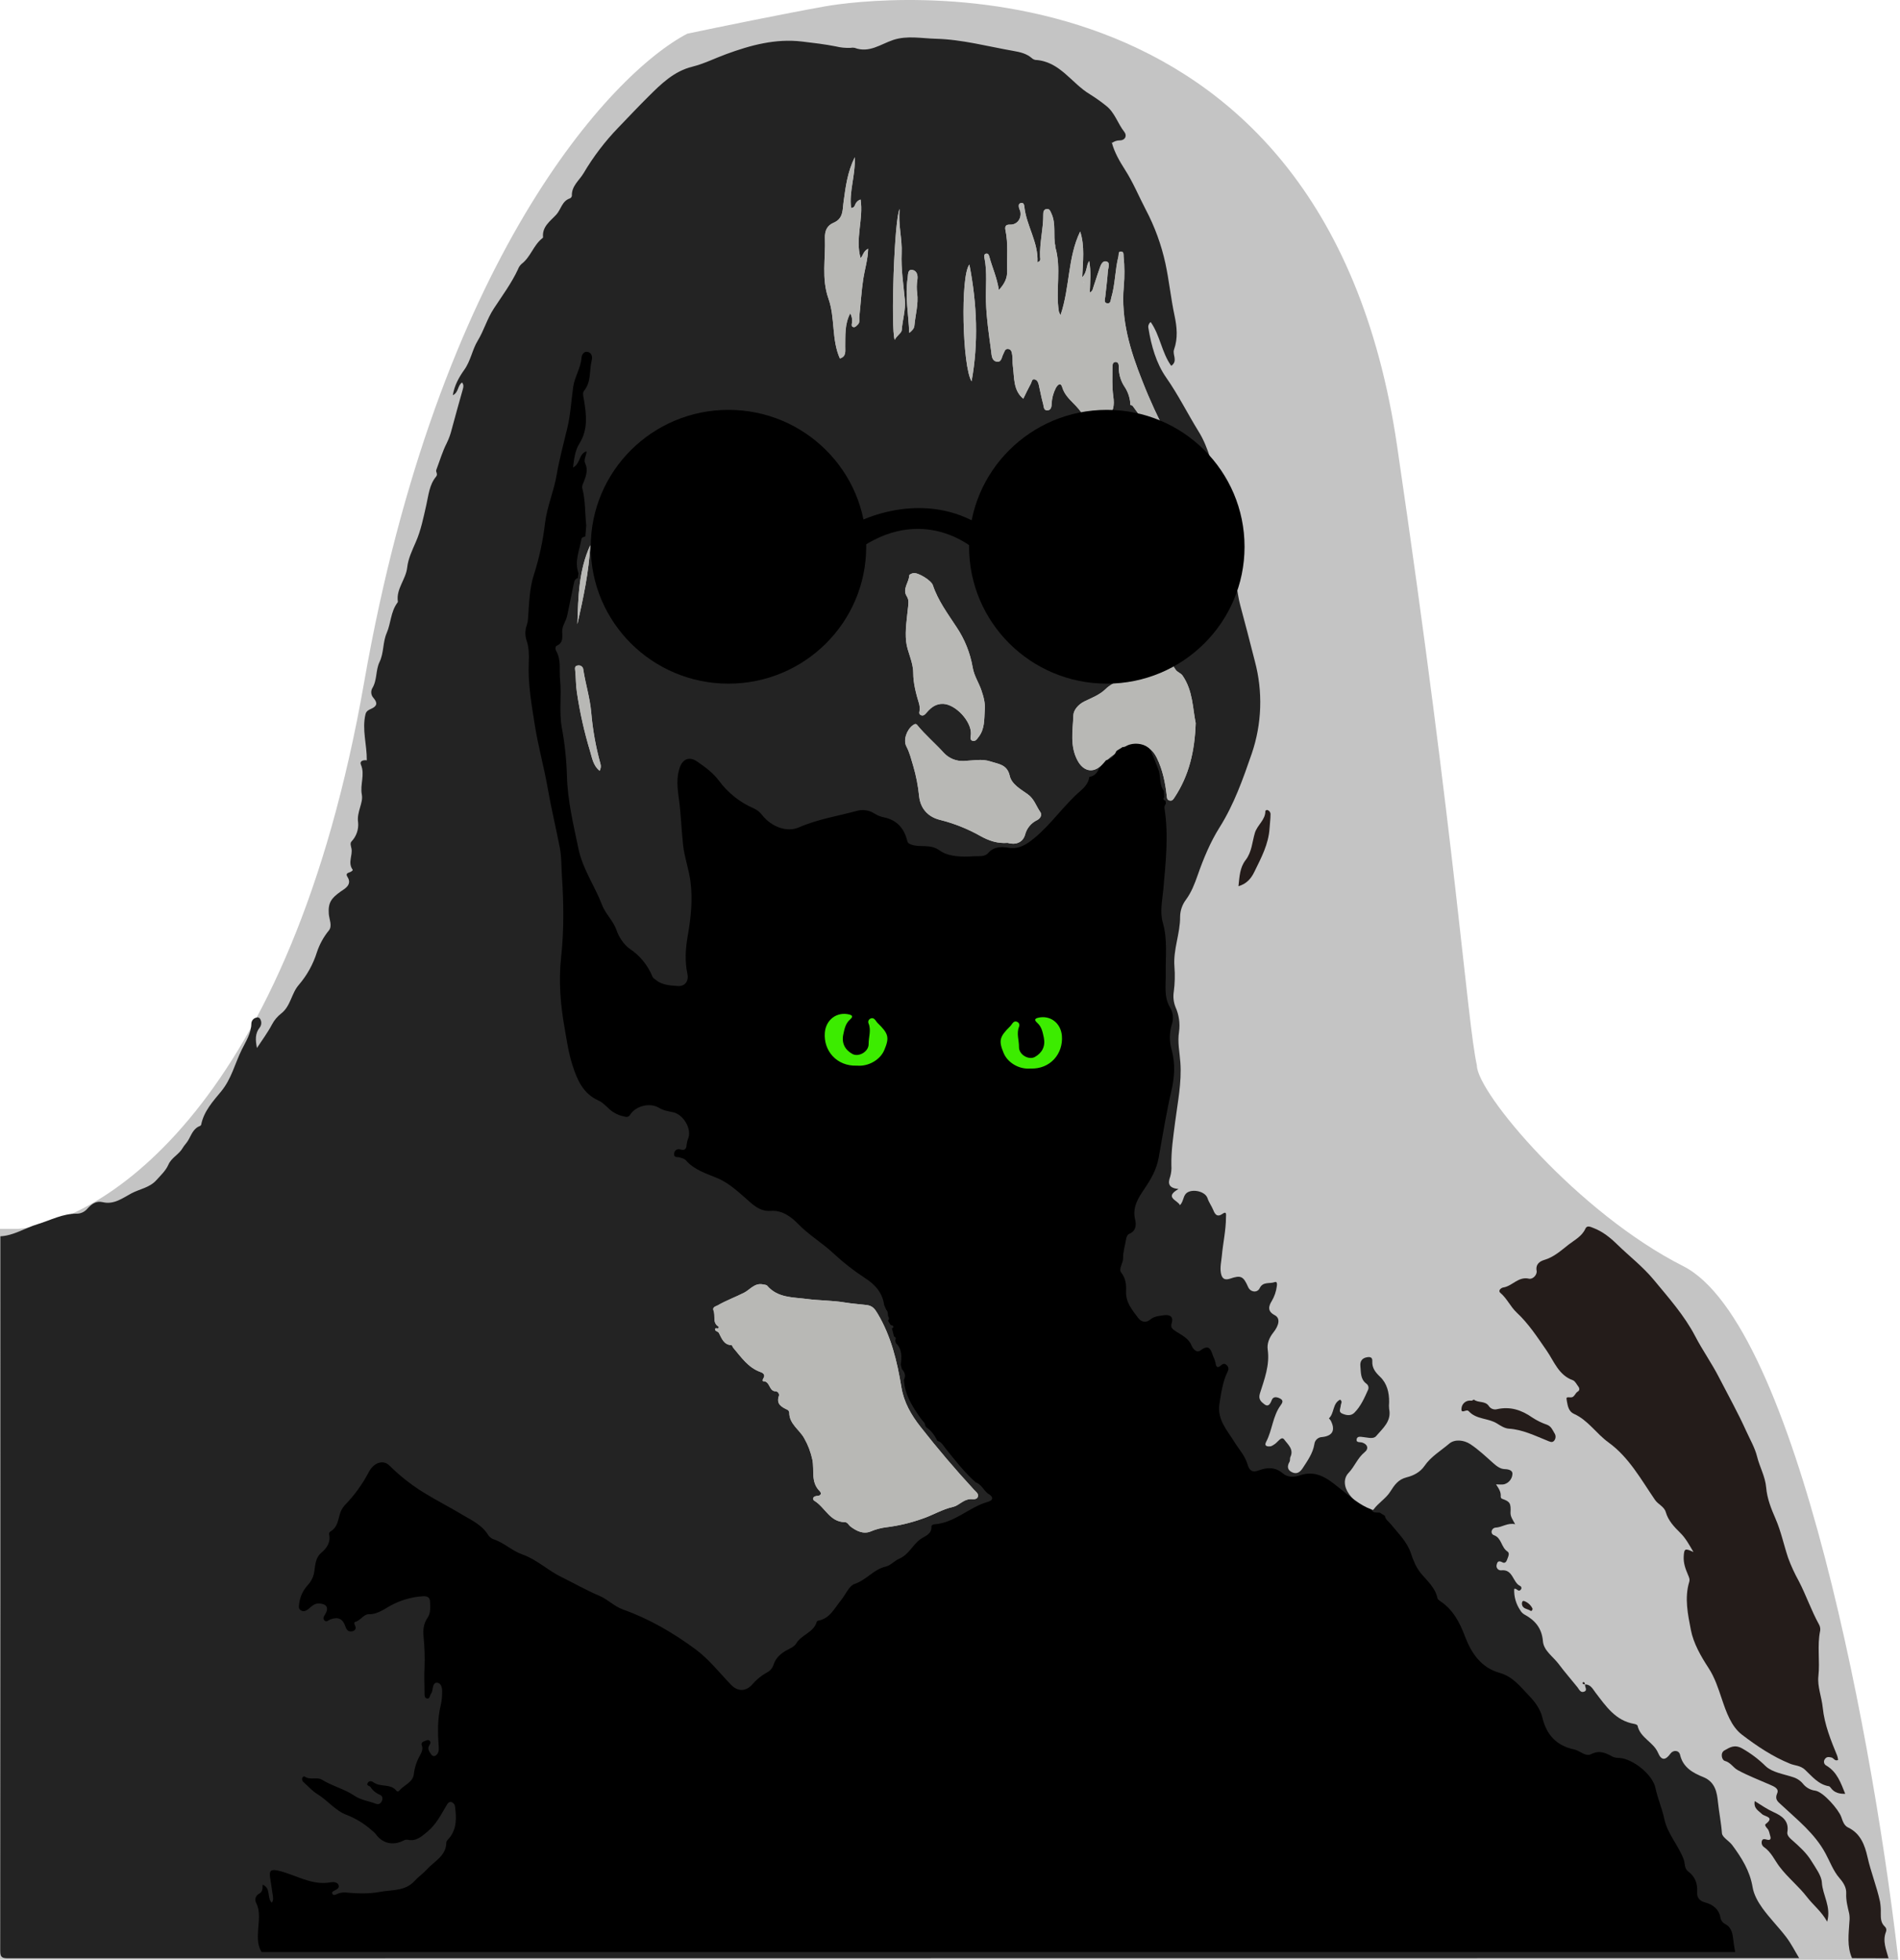 <svg width="1145" height="1181" viewBox="0 0 1145 1181" fill="none" xmlns="http://www.w3.org/2000/svg">
<path d="M219.403 411.369C174.887 665.958 61.742 736.921 10.734 740.579H-31V1190H1145C1130.26 1054.16 1082.5 797.5 1014.33 763.025C951.075 731.032 890 658.5 890 642C884 614.5 877.705 512.127 841.933 268.711C797.218 -35.559 527.935 -1.64 497.132 3.847C472.489 8.236 431.55 16.649 414.161 20.307C367.79 44.582 263.919 156.78 219.403 411.369Z" fill="#C4C4C4"/>
<path d="M670.08 86.13C671.66 91.95 674.74 97.24 677.86 102.13C682.86 109.88 686.25 118.25 690.46 126.3C695.878 136.565 699.874 147.518 702.34 158.86C704.55 169.19 705.59 179.76 707.79 190.09C709.28 197.09 709.94 203.83 707.5 210.7C706.41 213.77 710.03 217.54 705.83 220.48C700.06 212.53 699.16 202.16 693.44 194.07C692.883 194.485 692.457 195.052 692.214 195.703C691.971 196.354 691.921 197.061 692.07 197.74C693.76 208.3 696.83 219.03 702.69 227.4C710.06 237.93 715.69 249.33 722.36 260.12C728.62 270.17 730.68 281.98 734.7 292.98C735.38 294.84 735.24 296.77 732.55 298.26C727.55 301.05 727.31 303 730.09 307.89C733.16 313.3 736.21 318.73 739.47 324.02C740.329 325.236 740.915 326.623 741.19 328.087C741.464 329.55 741.42 331.055 741.06 332.5C740.06 336.5 740.8 340.14 742.53 344.01C745.45 350.54 745.53 357.89 747.42 364.77C750.47 376 753.35 387.27 756.23 398.54C761.124 416.861 760.467 436.223 754.34 454.17C749.09 469.37 743.73 484.67 734.96 498.61C729.39 507.46 725.25 517.42 721.74 527.47C719.95 532.6 717.97 537.75 714.69 542.2C712.468 545.15 711.235 548.727 711.17 552.42C711.27 562.59 706.93 572.08 707.75 582.53C708.145 587.53 708.018 592.557 707.37 597.53C706.858 600.673 707.204 603.897 708.37 606.86C710.494 611.555 711.24 616.757 710.52 621.86C709.52 628.05 710.89 634.13 711.32 640.25C712.2 652.5 709.68 664.4 708.14 676.45C707.05 684.98 705.75 693.56 705.91 702.24C706.083 704.565 705.839 706.901 705.19 709.14C703.67 713.31 704.27 715.94 710.19 716.56C701.33 721.63 709.69 723.23 711.06 726.29C712.97 724.46 712.95 721.6 714.39 719.68C717.17 716.01 726.21 717.54 727.69 722.1C728.54 724.7 730.16 726.76 731.15 729.22C732.02 731.4 733.32 733.92 736.69 731.52C739.42 729.57 738.81 732.32 738.81 733.52C738.81 741.35 737.03 749 736.33 756.76C736.02 760.22 735.13 763.63 735.75 767.16C736.34 770.5 737.94 771.73 741.37 770.55C747.81 768.33 749.32 769.12 752.18 775.66C753.52 778.73 757.65 779.33 759.11 776.34C761.11 772.16 765.16 773.81 768.16 772.66C769.65 772.09 769.67 773.84 769.46 775.07C769.074 778.206 768.053 781.231 766.46 783.96C764.46 787.15 763.64 790.21 768.2 792.59C771.64 794.38 770.94 798.59 767.2 803.24C764.9 806.13 763.46 809.73 763.96 813.3C765.29 822.7 761.96 831.22 759.26 839.76C758.08 843.41 760.26 844.95 761.96 846.28C764.3 848.12 765.48 846.11 766.41 843.71C767.34 841.31 769.72 841.91 771.53 842.88C773.71 844.05 772.73 845.56 771.67 847.02C766.93 853.56 766.73 861.91 763.02 868.91C761.6 871.57 763.82 871.91 765.92 871.57C766.54 871.338 767.126 871.022 767.66 870.63C769.87 869.53 772.16 865.06 773.94 867.56C775.85 870.24 779.89 873.34 777.64 878C777.23 878.86 777.58 880.12 777.12 880.92C775.46 883.79 775.84 886.07 778.94 887.38C781.8 888.59 783.69 886.87 785.15 884.62C788.04 880.16 791.15 875.84 792.07 870.38C792.185 869.207 792.725 868.116 793.589 867.315C794.454 866.513 795.582 866.056 796.76 866.03C803.1 865.36 804.87 861.89 801.98 856.17C801.641 855.671 801.263 855.199 800.85 854.76C804.19 851.71 802.95 845.76 807.6 843.49C809.25 844.74 808.05 845.84 808 846.88C807.92 848.6 806.42 850.79 808.68 851.81C810.94 852.83 813.94 853.62 816.18 851.38C820.11 847.45 822.28 842.38 824.52 837.38C824.75 836.734 824.757 836.029 824.539 835.378C824.322 834.727 823.892 834.168 823.32 833.79C819.73 831.05 820.18 826.98 819.81 823.29C819.54 820.65 820.57 818.47 823.81 817.94C825.98 817.58 827.11 818.13 826.99 820.34C826.77 824.34 828.79 826.96 831.65 829.68C835.87 833.68 837.2 839.23 837.13 845.02C836.995 846.35 836.995 847.69 837.13 849.02C838.71 856.49 833.3 860.75 829.32 865.43C827.64 867.43 824.38 866.3 821.78 866.08C820.23 865.94 817.92 865.23 817.55 867.39C817.18 869.55 819.55 868.94 820.87 869.33C824.1 870.33 825.07 872.98 822.36 875.17C818.12 878.6 816.36 883.77 812.74 887.58C809.47 890.97 809.81 896.02 813.05 900.51C816.288 904.985 820.949 908.228 826.27 909.71C826.72 909.84 827.5 910.02 827.64 909.83C830.56 905.77 835.15 903.11 837.74 899.04C840.33 894.97 842.55 891.61 847.65 890.31C851.75 889.31 855.83 887.24 858.41 883.48C862.3 877.79 868.27 874.33 873.34 870.01C876.7 867.15 882.25 867.79 886.08 870.33C891.02 873.59 895.39 877.76 899.84 881.72C901.9 883.56 904.14 885.28 906.76 885.35C909.38 885.42 911.71 886.21 911.44 888.44C911.328 889.84 910.789 891.171 909.894 892.254C909 893.336 907.794 894.117 906.44 894.49C905.08 894.82 903.59 894.55 901.55 894.55C903.26 897.07 904.6 899.17 904.39 901.79C904.344 902.122 904.42 902.459 904.604 902.738C904.788 903.018 905.067 903.221 905.39 903.31C910.04 904.93 910.58 906.11 910.29 911.55C910.17 913.84 911.59 915.89 913.09 918.55C908.42 917.55 905.18 920.48 901.26 920.61C900.757 920.648 900.276 920.835 899.879 921.147C899.482 921.458 899.187 921.88 899.03 922.36C898.912 922.635 898.854 922.931 898.86 923.23C898.866 923.529 898.935 923.823 899.064 924.093C899.193 924.363 899.378 924.602 899.606 924.795C899.835 924.987 900.102 925.129 900.39 925.21C904.97 926.9 904.63 932.48 908.39 934.96C910.14 936.12 908.71 938.38 908.16 940.07C907.76 941.28 906.79 942.27 905.51 941.57C903.59 940.57 902.45 940.57 901.95 942.95C901.822 943.358 901.796 943.792 901.873 944.213C901.951 944.634 902.13 945.029 902.395 945.365C902.66 945.701 903.003 945.967 903.394 946.141C903.785 946.314 904.213 946.389 904.64 946.36C911.94 945.48 911.49 953.75 916.19 955.84C916.372 955.95 916.526 956.1 916.64 956.278C916.754 956.457 916.826 956.66 916.849 956.871C916.872 957.082 916.846 957.295 916.774 957.494C916.701 957.694 916.583 957.874 916.43 958.02C914.93 959.79 913.91 956.81 912.5 957.58C912.295 962.171 913.594 966.704 916.2 970.49C916.762 971.498 917.584 972.338 918.58 972.92C925.01 976.41 929.14 981.08 929.82 989.09C930.3 994.82 935.98 998.34 939.33 1002.84C942.88 1007.62 946.84 1012.09 950.57 1016.74C951.69 1018.14 952.45 1020.37 954.72 1019.44C956.99 1018.51 954.72 1016.44 955.28 1014.99L955.19 1015.08C958.59 1015.08 959.85 1017.88 961.53 1020.08C967.79 1028.23 973.53 1036.96 984.86 1038.9C985.61 1039.02 986.8 1039.51 986.86 1040.02C988.45 1047.36 996.41 1049.78 999.22 1056.37C1001.22 1061.11 1003.72 1060.91 1006.66 1056.81C1008.33 1054.48 1011.8 1054.65 1012.48 1057.59C1014.26 1065.27 1020.39 1068.52 1026.48 1070.96C1033.86 1073.96 1034.73 1080.6 1035.31 1086.16C1035.95 1092.34 1037.25 1098.5 1037.69 1104.74C1037.87 1107.27 1041.99 1109.36 1043.91 1111.96C1049.57 1119.6 1054.55 1127.49 1056.17 1137.28C1056.9 1141.7 1059.36 1146.14 1062.03 1149.85C1066.44 1156 1071.88 1161.4 1076.46 1167.43C1079.46 1171.35 1081.67 1175.83 1084.23 1180.05C724.403 1180.05 364.57 1180.08 4.73 1180.15C0.98 1180.15 0.13 1179.3 0.14 1175.55C0.253 1032.05 0.283 888.55 0.23 745.05C8.32 744.62 15.06 740.05 22.54 737.78C30.41 735.42 37.82 731.27 46.39 731.43C47.568 731.396 48.726 731.117 49.79 730.611C50.854 730.105 51.801 729.383 52.57 728.49C55.19 725.67 57.76 723.49 62 724.49C68.66 726.09 74 721.97 79.13 719.21C84.13 716.54 90.13 715.79 94.25 711.21C96.92 708.21 99.87 705.56 101.49 701.86C103.34 697.6 107.91 695.74 110.16 691.73C110.95 690.32 112.34 688.98 113.28 687.43C115.28 684.14 116.36 680.1 120.51 678.56C120.668 678.5 120.812 678.407 120.933 678.289C121.053 678.17 121.148 678.027 121.21 677.87C122.81 669.69 128.37 663.68 133.32 657.67C139.47 650.2 141.56 641 145.65 632.67C148.07 627.76 151.37 622.8 151.48 616.86C151.504 616.011 151.813 615.194 152.357 614.541C152.901 613.888 153.649 613.437 154.48 613.26C154.867 613.09 155.301 613.063 155.706 613.184C156.111 613.305 156.46 613.566 156.69 613.92C157.206 614.697 157.472 615.613 157.454 616.546C157.437 617.478 157.135 618.383 156.59 619.14C153.59 622.78 153.93 626.9 154.84 631.57C157.91 626.87 161.31 622.33 163.92 617.38C165.278 614.8 167.174 612.543 169.48 610.76C175.25 606.27 175.56 598.64 180.11 593.48C185.031 587.739 188.732 581.057 190.99 573.84C192.57 569.065 195.014 564.621 198.2 560.73C200.4 557.99 198.37 554 198.13 550.59C197.68 543.92 199.74 541.22 205.3 537.27C207.52 535.7 212.51 533.27 209.36 528.39C208.48 527.03 208.92 526.24 210.36 525.81C211.36 525.51 212.87 524.59 212.53 524.12C209.43 519.91 212.65 515.47 211.79 511.29C211.48 509.76 210.79 508.19 211.89 507.05C213.311 505.54 214.396 503.746 215.073 501.786C215.751 499.826 216.005 497.745 215.82 495.68C214.82 489.42 219.02 483.94 218.06 478.91C216.87 472.73 220.06 466.83 217.5 460.81C216.5 458.4 219.35 457.91 221.04 458.21C221.16 448.72 218.04 439.7 220.26 430.44C220.72 428.54 222.14 427.83 223.69 427.15C227.27 425.57 227.69 423.61 225.01 420.53C224.33 419.775 223.895 418.831 223.765 417.824C223.635 416.816 223.814 415.793 224.28 414.89C227.39 409.89 226.28 404 228.74 398.89C231.38 393.5 230.6 387.07 233.06 381.42C235.58 375.61 235.43 368.82 239.34 363.42C239.53 363.16 239.81 362.81 239.77 362.55C238.61 354.91 244.57 349.24 245.37 342.09C245.98 336.65 248.37 331.74 250.56 326.69C253.68 319.6 255.21 311.79 256.95 304.12C258.25 298.37 258.75 292.12 262.75 287.29C264.15 285.62 262.42 284.51 262.94 283.16C265 277.77 266.6 272.16 269.22 267.05C270.517 264.396 271.523 261.61 272.22 258.74C274.37 250.66 276.65 242.63 278.91 234.58C279.28 233.27 279.59 232.01 278.48 230.51C275.67 232.25 276.48 236.51 272.88 238.17C273.81 232.22 276.76 227.1 279.72 222.96C283.72 217.41 284.52 210.85 287.89 205.32C291.66 199.14 293.5 192.17 297.62 185.91C302.62 178.27 308.24 170.72 312.16 162.29C312.605 161.037 313.358 159.916 314.35 159.03C319.72 154.97 321.41 147.96 326.6 143.76C326.86 143.55 327.27 143.25 327.25 143.03C326.63 136.53 331.54 133.36 335.25 129.33C338.11 126.19 338.67 121.1 343.51 119.53C343.812 119.379 344.072 119.155 344.267 118.88C344.463 118.604 344.587 118.285 344.63 117.95C344.39 112.07 349.15 108.68 351.72 104.33C357.566 94.427 364.554 85.244 372.54 76.97C378.61 70.67 384.65 64.24 390.82 58.12C398.3 50.7 406.04 42.95 417.2 40.2C424.2 38.46 430.88 35.09 437.74 32.58C452.45 27.19 467.41 23.15 483.31 25.03C490.13 25.84 496.98 26.64 503.71 27.97C506.602 28.686 509.583 28.979 512.56 28.84C513.378 28.671 514.222 28.671 515.04 28.84C523.83 32.14 530.71 26.59 538.3 24.07C546.68 21.3 555.39 23.14 563.91 23.36C579.82 23.77 595.22 27.99 610.82 30.71C614.82 31.41 618.58 32.27 621.74 34.97C622.346 35.558 623.111 35.954 623.94 36.11C638.75 36.93 645.7 50.22 656.85 56.84C660.213 58.939 663.449 61.237 666.54 63.72C671.82 67.79 673.54 74.43 677.54 79.48C679.29 81.68 678.23 84.61 674.7 84.61C673.074 84.619 671.493 85.148 670.19 86.12C670.13 85.94 670.08 85.76 670.03 85.59C670.03 85.67 669.94 85.8 670.03 85.84C670.034 85.938 670.051 86.036 670.08 86.13ZM506.08 216.04C510.08 214.89 509.3 211.59 509.35 208.72C509.48 202.1 508.9 195.37 512.35 188.82C513.309 190.534 513.691 192.512 513.44 194.46C513.27 195.46 512.97 196.67 514.11 197.08C515.25 197.49 516.23 196.24 516.99 195.53C518.32 194.29 517.66 192.41 517.84 190.8C518.68 183.22 519.06 175.62 520.22 168.04C521.11 162.2 522.99 156.39 523.16 149.91C520.16 151.34 520.16 154.13 518.61 155.54C515.25 143.91 520.42 132.14 518.61 120.24C517.969 120.433 517.373 120.753 516.857 121.181C516.342 121.608 515.918 122.135 515.61 122.73C515.07 123.67 515.17 125.12 512.89 125.35C511.55 115.45 515.55 105.89 515.1 94.72C510.55 104.04 509.61 112.72 508.38 121.42C507.68 126.32 508.38 131.72 502.26 134.28C498.44 135.87 496.95 139.09 497.12 143.54C497.58 155.71 494.94 167.87 499.26 180.03C503.37 191.6 500.98 204.62 506.16 216.13L505.92 216.23L506.08 216.04ZM681.13 244.04C681.6 244.19 682.26 244.19 682.5 244.51C690.5 255.15 696.92 266.96 706.22 276.71C711.01 281.71 715.02 287.5 719.44 292.88C720.13 293.72 720.93 295.04 722.27 294.34C723.61 293.64 723.27 292.34 722.97 291.18C722.75 290.18 722.56 288.94 721.88 288.46C718.01 285.66 716.88 280.96 713.95 277.46C710.07 272.93 706.643 268.029 703.72 262.83C697.958 252.081 692.849 240.994 688.42 229.63C681.06 211.18 675.42 192.63 677.25 172.53C677.768 166.539 677.727 160.513 677.13 154.53C677.03 153.42 677.36 151.87 675.83 151.66C673.66 151.36 674.33 153.31 674.04 154.45C671.94 162.67 672.13 171.29 669.7 179.45C669.25 181 669.42 183.27 667.07 182.78C665.07 182.37 665.89 180.34 666.07 178.95C666.58 173.83 667.31 168.72 667.64 163.58C667.77 161.52 669.38 158.12 666.64 157.58C663.9 157.04 663.14 160.58 662.3 162.9C661.1 166.17 660.16 169.55 658.99 172.84C658.59 173.96 658.63 175.44 656.74 176.31C656.98 169.72 657.56 163.49 656.4 157.31C654.4 160.07 655.4 163.79 652.2 167.12C652.61 157.31 653.79 148.37 650.97 139.54C643.37 155.21 644.85 173.06 639.12 189.97C638.726 189.269 638.391 188.537 638.12 187.78C636.02 174.85 639.77 161.58 635.93 148.78C635.93 148.63 636.02 148.44 635.99 148.29C634.58 141.81 636.56 134.94 633.59 128.62C632.91 127.17 632.51 125.62 630.59 126.02C628.96 126.32 628.7 127.82 628.72 129.17C628.86 137.85 626.4 146.33 626.81 155.04C626.81 155.96 627.47 157.35 625.24 158.04C625.84 145.93 618.46 135.96 617.3 124.41C617.18 123.26 616.75 121.88 615.14 122.41C613.68 122.85 613.91 124.21 614.14 125.36C614.33 126.17 614.82 126.91 614.95 127.72C615.64 131.94 612.82 135.58 608.66 135.39C605.72 135.26 605.56 136.95 605.96 138.84C607.69 146.92 606.73 155.1 606.96 163.24C607.09 167.52 605.42 171.06 601.96 174.8C600.84 167.34 597.96 161.22 596.22 154.75C595.96 153.75 595.53 152.68 594.3 152.88C593.07 153.08 593.06 154.4 593.25 155.31C595.07 164.12 593.92 173.03 594.19 181.89C594.49 191.89 595.97 201.67 597.29 211.52C597.66 214.3 597.57 217.35 600.62 217.96C603.67 218.57 603.62 215.13 604.67 213.3C605.39 211.99 605.57 210.18 607.48 210.3C609.64 210.48 609.78 212.55 610.02 214.09C610.35 216.22 610.1 218.43 610.39 220.57C611.39 227.57 610.47 235.17 616.68 240.31C618.15 237.31 619.61 234.19 621.28 231.16C621.82 230.16 621.77 228.1 623.76 228.72C625.12 229.14 625.68 230.54 625.99 231.85C626.9 235.73 627.57 239.68 628.67 243.5C629.07 244.91 628.95 247.37 631.14 247.31C633.33 247.25 633.76 245.1 633.78 243.19C633.934 240.02 634.748 236.917 636.17 234.08C636.72 232.88 639 229.49 640.17 233.42C642.44 241.14 650.61 244.42 653.17 251.71C653.278 251.935 653.439 252.13 653.64 252.278C653.84 252.426 654.074 252.523 654.32 252.56C658.54 252.26 663.14 254.43 666.91 251.71C671.2 248.61 671.68 244.08 670.91 238.86C670.09 233.05 670.4 227.07 670.4 221.16C670.4 220 670.49 218.16 672.31 218.16C674.13 218.16 674.25 219.79 674.22 221.16C674.15 225.533 675.447 229.819 677.93 233.42C679.98 236.625 681.117 240.327 681.22 244.13L681.13 244.04ZM459.53 773.99C454.65 773.14 451.96 777.25 448.39 779.06C443.09 781.74 437.5 783.78 432.39 786.73C431.39 787.27 429.14 787.65 430.01 789.82C431.28 792.99 429.12 797.25 433.13 799.55C433.165 799.694 433.169 799.844 433.144 799.991C433.118 800.137 433.062 800.276 432.98 800.4C432.37 800.94 430.58 799.68 430.98 801.49C431.13 802.19 432.81 802.49 433.21 803.25C434.96 806.58 436.09 810.41 440.86 810.68C441.24 810.68 441.5 811.78 441.92 812.28C446.71 817.91 450.85 824.23 458.36 826.87C459.75 827.35 461.51 828.54 460.01 830.7C459.62 831.25 459.33 832.4 460.01 832.39C464.23 832.39 463.27 838.56 467.56 838.47C467.855 838.514 468.139 838.616 468.394 838.77C468.649 838.925 468.871 839.128 469.047 839.369C469.223 839.61 469.349 839.884 469.418 840.174C469.488 840.464 469.498 840.766 469.45 841.06C467.57 846.24 471.02 847.91 474.64 849.65C474.917 849.824 475.151 850.058 475.324 850.335C475.497 850.612 475.605 850.925 475.64 851.25C475.64 858.15 481.77 861.52 484.64 866.73C486.95 870.781 488.617 875.167 489.58 879.73C490.86 886.04 488.47 893.13 493.93 898.57C495.49 900.12 494.5 901.44 492.55 901.51C489.96 901.61 489.21 903.51 490.88 904.51C497.23 908.41 500.12 917.23 509.09 917.32C510.82 917.32 511.38 919.05 512.51 919.92C516.1 922.68 520.32 924.75 524.73 922.92C527.783 921.623 531.005 920.767 534.3 920.38C541.694 919.452 548.965 917.715 555.98 915.2C562.22 913.09 567.82 909.56 574.45 908.1C577.85 907.35 580.65 903.5 585 903.43C586.44 903.43 588.75 903.94 589.33 901.9C589.83 900.11 588.09 899 586.97 897.78C575.69 885.56 564.92 872.893 554.66 859.78C549.09 852.66 544.66 845.07 543.17 835.78C540.65 820.37 536.99 805.2 528.82 791.53C527.2 788.82 525.82 786.87 522.17 786.46C517.75 785.96 513.17 785.61 508.94 784.91C501.35 783.65 493.73 783.83 486.22 782.82C477.84 781.7 468.7 782.24 462.32 774.82C461.77 774.2 460.47 774.25 459.53 773.99ZM720.53 435.69C718.7 426.82 718.89 416.28 712.67 407.27C711.45 405.49 709.44 405.27 708.31 403.44C704.31 396.88 700.08 396.14 693.66 400.55C688.476 404.174 682.855 407.127 676.93 409.34C673.15 410.74 669.32 412.23 666.19 415.34C662.7 418.77 657.84 420.61 653.54 422.7C649.44 424.7 646.91 428.22 646.82 431.11C646.51 440.2 644.58 449.56 649.38 458.41C652.84 464.79 658.63 466.26 663.75 461.14C667.855 457.033 672.513 453.519 677.59 450.7C685.49 446.27 693.12 448.55 697.11 456.7C700.68 463.96 702.22 471.7 703.11 479.57C703.27 480.9 703.24 482.28 705.11 482.47C706.52 482.62 706.98 481.81 707.7 480.73C716.56 467.43 720.01 452.64 720.56 435.7L720.53 435.69ZM607.2 507.96C611.77 509.33 616.28 507.96 617.71 503.1C618.187 501.188 619.081 499.405 620.328 497.879C621.574 496.352 623.142 495.12 624.92 494.27C627.38 493.05 627.83 490.75 626.92 489.39C624.4 485.84 623.31 481.51 619.31 478.64C615.14 475.64 609.62 472.69 608.47 467.51C606.93 460.62 601.56 460.45 596.94 458.9C591.7 457.14 586.14 458.39 580.78 458.6C578.558 458.711 576.339 458.337 574.277 457.503C572.215 456.668 570.359 455.395 568.84 453.77C563.59 447.98 557.6 442.93 552.66 436.87C551.84 435.87 550.98 436.43 550.09 437.07C546.48 439.68 544.14 445.9 546.19 449.79C548.24 453.68 549.09 457.52 550.31 461.52C552.077 467.52 553.273 473.674 553.88 479.9C554.68 487.25 559.22 492.31 566.39 494.08C574.897 496.198 583.08 499.451 590.72 503.75C595.79 506.58 600.94 508.45 607.23 507.96H607.2ZM593.42 428.25C593.86 424 592.8 420.1 591.42 416.08C589.85 411.38 586.98 407.33 586.14 402.19C584.639 393.523 581.335 385.268 576.44 377.96C571.09 369.82 565.26 362.01 562.13 352.62C561.19 349.81 553.35 344.96 550.46 345.39C549.54 345.53 547.96 346.22 547.95 346.7C547.8 350.98 543.61 354.9 546.39 359.29C547.83 361.56 547.46 363.51 547.22 365.86C546.53 372.75 545.33 379.76 546.04 386.55C546.71 392.89 550.3 398.66 550.33 405.55C550.33 411.87 552.07 418.24 553.94 424.4C554.176 425.382 554.284 426.39 554.26 427.4C554.26 428.65 553.33 430.22 554.93 430.98C556.53 431.74 557.65 430.3 558.62 429.19C561.23 426.19 564.16 424.04 568.44 424.19C576 424.55 585.44 434.78 585.09 442.35C585.03 443.76 584.22 445.74 585.9 446.41C587.75 447.14 588.9 445.26 589.82 443.99C593.42 439.3 593.1 433.7 593.42 428.25ZM585.51 229.8C589.72 206.52 588.83 183.46 584.19 159.44C578.64 166.15 579.96 221.13 585.51 229.8ZM542.17 125.93C538.96 130.93 536.7 198 539.17 204.82C540.33 202.36 543.29 200.64 543.4 199.03C543.82 192.91 545.83 186.77 545.29 180.84C544.42 171.43 542.92 162.03 543.34 152.6C543.77 143.86 541.14 135.44 542.17 125.93ZM361.33 464.55C361.717 463.883 361.96 463.143 362.043 462.376C362.126 461.609 362.046 460.834 361.81 460.1C359.008 449.924 357.156 439.509 356.28 428.99C355.47 420.36 352.86 412.11 351.54 403.61C351.527 403.23 351.434 402.858 351.267 402.516C351.101 402.175 350.864 401.872 350.572 401.629C350.28 401.385 349.941 401.206 349.575 401.103C349.209 401 348.826 400.975 348.45 401.03C346.16 401.21 346.53 402.71 346.68 404.29C347.1 408.59 346.98 412.91 347.68 417.22C349.465 429.287 352.139 441.207 355.68 452.88C356.84 456.88 357.48 461.31 361.33 464.55ZM547.94 200.62C549.54 199.38 550.87 198.08 551.04 196.21C551.61 189.68 553.56 183.28 552.7 176.59C552.347 173.959 552.384 171.29 552.81 168.67C553.31 165.67 552.4 163.09 549.81 162.67C546.86 162.22 547.28 165.54 546.98 167.45C545.31 178.5 547.52 189.46 547.94 200.62ZM347.94 376.17C351.49 360.43 354.88 344.68 355.72 328.56C348.74 343.75 348.42 359.99 347.95 376.17H347.94Z" fill="#232323"/>
<path d="M1116.09 1180.09C1112.94 1172.94 1114.09 1165.45 1114.52 1158.09C1114.71 1156.46 1114.66 1154.8 1114.38 1153.18C1113.44 1149.18 1112.38 1145.29 1112.59 1141.01C1112.75 1137.68 1111.09 1134.77 1108.59 1131.9C1104.85 1127.63 1102.82 1121.96 1100.08 1116.9C1093.61 1104.9 1083.15 1096.73 1073.52 1087.72C1071.47 1085.79 1069.34 1084.51 1070.99 1080.72C1072.3 1077.72 1068.77 1076.5 1066.36 1075.42C1059.91 1072.56 1053.26 1070.08 1047.11 1066.69C1044.45 1065.22 1042.96 1062.14 1039.38 1061.17C1037.64 1060.7 1036.49 1056.37 1039.24 1054.86C1042.24 1053.19 1045.16 1051.09 1049.78 1053.63C1054.99 1056.56 1059.78 1060.18 1064.04 1064.37C1067.97 1068.1 1074.63 1069.05 1080.2 1070.89C1082.61 1071.55 1084.77 1072.92 1086.4 1074.82C1087.31 1076 1088.44 1076.99 1089.74 1077.73C1091.03 1078.47 1092.46 1078.95 1093.94 1079.13C1098.79 1079.85 1107.94 1090.45 1109.58 1094.92C1110.36 1097.02 1111.12 1100.11 1113.68 1101.31C1121.24 1104.88 1123.83 1112.07 1125.41 1119.13C1127.46 1128.27 1131 1136.93 1132.96 1146.05C1133.34 1148.36 1133.5 1150.71 1133.42 1153.05C1133.42 1155.91 1133.42 1158.75 1135.75 1160.94C1136.2 1161.32 1136.53 1161.84 1136.67 1162.41C1136.82 1162.99 1136.78 1163.6 1136.57 1164.15C1134.32 1169.78 1136.71 1174.93 1138.1 1180.15L1116.09 1180.09Z" fill="#241C1A"/>
<path d="M1112.09 1081.04C1108.65 1081.1 1105.49 1080.51 1103.3 1077.46C1103.02 1077.07 1102.61 1076.57 1102.19 1076.46C1095.83 1075.46 1091.98 1070.46 1087.74 1066.52C1084.9 1063.89 1081.74 1064.1 1078.81 1062.91C1068.22 1058.63 1058.69 1052.21 1049.81 1045.44C1043.26 1040.44 1040.3 1031.78 1037.54 1023.62C1035.42 1017.33 1033.41 1011.02 1029.61 1005.19C1025.03 998.19 1020.54 990.35 1018.98 982.31C1017.18 972.97 1015.03 963.08 1017.98 953.31C1018.46 951.68 1017.82 950.42 1017.23 949.03C1015.72 945.51 1014.42 941.97 1014.66 937.97C1014.94 933.25 1015.4 932.89 1020.55 935.34C1017.95 930.93 1015.87 927 1012.55 923.75C1008.9 920.16 1005.34 916.43 1003.85 911.26C1002.85 907.84 999.25 906.67 997.35 903.89C988.94 891.61 981.62 878.14 969.35 869.29C961.96 863.96 957.02 855.86 948.48 852.04C945.41 850.66 944.79 847.49 944.26 844.5C943.79 841.82 943.83 842.01 946.64 842.12C948.83 842.21 949.16 839.51 950.87 838.58C951.99 837.97 951.96 836.58 951.09 835.51C950.09 834.22 949.21 832.28 947.87 831.8C939.25 828.71 936.57 820.45 932.04 813.9C926.49 805.9 921.21 797.71 914.04 791.04C910.23 787.48 908.21 782.57 904.21 779.17C902.39 777.61 904.98 776.02 905.81 775.91C911.34 775.15 914.91 769.1 921.42 770.6C923.7 771.12 926.42 768.26 926.02 765.88C925.25 761.64 928.28 759.99 930.6 759.31C936.53 757.57 940.9 753.47 945.42 749.96C948.92 747.25 953.35 745.06 955.42 740.44C956.42 738.25 958.49 739.37 960.25 740.04C965.8 742.15 970.38 745.85 974.47 749.85C981.8 757 989.98 763.27 996.54 771.19C1005.54 782.06 1015.06 792.77 1021.54 805.19C1025.98 813.74 1031.54 821.53 1035.88 830.01C1041.41 840.76 1047.32 851.32 1052.31 862.4C1054.58 867.4 1057.6 872.6 1058.86 877.76C1060.41 884.08 1063.78 889.76 1064.35 896.45C1064.92 903.14 1067.35 909.17 1070.02 915.32C1073.29 922.83 1074.97 931.02 1077.58 938.84C1079.36 943.666 1081.51 948.346 1084.01 952.84C1088.43 961.35 1091.48 970.44 1096.11 978.84C1096.79 979.987 1097.07 981.327 1096.91 982.65C1094.97 991.73 1096.84 1000.94 1095.82 1010.13C1095.13 1016.3 1097.82 1022.78 1098.45 1029.18C1099.51 1039.45 1103.35 1048.81 1107.18 1058.18C1107.42 1058.97 1107.6 1059.79 1107.71 1060.61C1105.71 1061.61 1105.1 1059.45 1103.71 1059.15C1102.16 1058.81 1100.77 1058.52 1099.71 1060.15C1099.48 1060.46 1099.32 1060.81 1099.24 1061.18C1099.16 1061.56 1099.17 1061.95 1099.26 1062.32C1099.35 1062.69 1099.52 1063.04 1099.76 1063.33C1100 1063.63 1100.31 1063.87 1100.65 1064.04C1107.17 1067.92 1109.37 1074.59 1111.99 1081.04H1112.09Z" fill="#241C1A"/>
<path d="M1057.47 1085.42C1061.57 1087.98 1064.99 1090.35 1068.9 1092.11C1073.65 1094.26 1078.32 1097.22 1077.11 1104.11C1076.77 1106.04 1078.55 1107.7 1080.11 1109.05C1084.37 1112.81 1088.63 1116.63 1091.61 1121.52C1094.14 1125.65 1097.68 1130.35 1097.91 1134.42C1098.35 1142.14 1103.66 1149 1101.12 1158.1C1097.73 1151.91 1092.67 1148.1 1088.93 1143.21C1083.84 1136.61 1077.27 1131.47 1072.28 1124.79C1069.35 1120.86 1067.37 1116.14 1063.09 1113.19C1062.46 1112.76 1061.99 1112.13 1061.77 1111.41C1061.54 1110.68 1061.57 1109.9 1061.84 1109.19C1062.46 1107.86 1063.84 1108.43 1064.95 1108.7C1067.03 1109.18 1067.31 1108.05 1066.8 1106.46C1066.29 1104.87 1066.22 1103.18 1064.98 1101.88C1064.31 1101.17 1063.3 1099.8 1063.98 1099.31C1069.75 1094.91 1063.55 1094.89 1061.85 1093.24C1059.76 1091.19 1056.64 1089.87 1057.47 1085.42Z" fill="#241C1A"/>
<path d="M888.21 843.45C890.76 845.6 895.07 843.98 897.29 847.45C897.822 848.21 898.573 848.789 899.444 849.109C900.315 849.429 901.263 849.475 902.16 849.24C910.16 847.47 916.9 849.73 923.37 854.24C926.134 856.063 929.118 857.528 932.25 858.6C934.79 859.55 935.59 861.74 936.74 863.67C937.226 864.362 937.466 865.197 937.422 866.041C937.379 866.886 937.054 867.691 936.5 868.33C935.25 869.64 933.82 868.73 932.39 868.17C924.88 865.17 917.59 861.52 909.28 860.98C906.69 860.82 904.18 859.12 902.17 857.87C896.81 854.53 889.69 855.5 885.17 850.51C885.048 850.4 884.918 850.299 884.78 850.21C883.56 849.16 880.42 852.35 880.73 848.9C880.764 848.186 880.947 847.487 881.269 846.849C881.59 846.211 882.043 845.647 882.596 845.195C883.15 844.744 883.793 844.413 884.483 844.226C885.172 844.039 885.894 844 886.6 844.11C887.02 844.22 887.49 843.79 888.21 843.45Z" fill="#241C1A"/>
<path d="M746.34 534.07C746.95 528.34 747.14 522.83 750.64 518.33C754.4 513.49 754.59 507.46 756.22 501.99C757.67 497.13 762.63 494.16 762.54 488.73C762.54 488.52 763.35 488.04 763.66 488.12C764.23 488.268 764.735 488.6 765.097 489.065C765.459 489.53 765.657 490.101 765.66 490.69C765.66 493.5 765.25 496.3 765.08 499.11C764.49 508.73 760.02 517.02 755.91 525.41C754.05 529.29 751.36 532.6 746.34 534.07Z" fill="#241C1A"/>
<path d="M923.58 969.49C923.58 970.39 922.91 971.1 922.41 970.75C920.57 969.46 917.41 969.75 917.15 966.5C917.09 965.63 917.53 964.55 918.39 964.82C919.523 965.213 920.565 965.829 921.456 966.631C922.348 967.433 923.07 968.405 923.58 969.49V969.49Z" fill="#241C1A"/>
<path d="M955.13 1015.05C954.47 1015.05 953.81 1015.05 953.69 1014.21C953.69 1014.06 954.07 1013.66 954.23 1013.69C955.04 1013.83 955.11 1014.47 955.04 1015.14L955.13 1015.05Z" fill="#241C1A"/>
<path d="M459.53 773.99C460.47 774.25 461.77 774.2 462.3 774.81C468.68 782.27 477.82 781.73 486.2 782.81C493.71 783.81 501.33 783.64 508.92 784.9C513.18 785.6 517.73 785.9 522.15 786.45C525.76 786.86 527.15 788.81 528.8 791.52C536.97 805.19 540.63 820.36 543.15 835.77C544.67 845.09 549.07 852.68 554.64 859.77C564.893 872.87 575.663 885.537 586.95 897.77C588.07 898.99 589.81 900.1 589.31 901.89C588.73 903.89 586.42 903.39 584.98 903.42C580.63 903.49 577.83 907.34 574.43 908.09C567.8 909.55 562.2 913.09 555.96 915.19C548.945 917.705 541.675 919.442 534.28 920.37C530.985 920.757 527.763 921.613 524.71 922.91C520.3 924.72 516.08 922.65 512.49 919.91C511.36 919.04 510.8 917.33 509.07 917.31C500.07 917.22 497.21 908.4 490.86 904.5C489.19 903.5 489.94 901.58 492.53 901.5C494.48 901.43 495.47 900.11 493.91 898.56C488.45 893.12 490.84 886.03 489.56 879.72C488.597 875.157 486.93 870.771 484.62 866.72C481.71 861.51 475.53 858.14 475.62 851.24C475.585 850.915 475.477 850.602 475.304 850.325C475.131 850.048 474.897 849.814 474.62 849.64C471 847.9 467.55 846.23 469.43 841.05C469.478 840.756 469.468 840.454 469.398 840.164C469.329 839.874 469.203 839.6 469.027 839.359C468.851 839.118 468.629 838.915 468.374 838.76C468.119 838.606 467.835 838.504 467.54 838.46C463.25 838.55 464.21 832.34 459.99 832.38C459.35 832.38 459.64 831.24 459.99 830.69C461.49 828.53 459.73 827.34 458.34 826.86C450.83 824.22 446.69 817.86 441.9 812.27C441.48 811.77 441.22 810.69 440.84 810.67C436.07 810.4 434.94 806.57 433.19 803.24C432.79 802.46 431.11 802.18 430.96 801.48C430.59 799.67 432.38 800.93 432.96 800.39C433.042 800.266 433.098 800.127 433.124 799.981C433.149 799.834 433.145 799.684 433.11 799.54C429.11 797.24 431.26 792.98 429.99 789.81C429.12 787.7 431.42 787.27 432.42 786.7C437.55 783.75 443.14 781.7 448.42 779.03C451.96 777.25 454.65 773.14 459.53 773.99Z" fill="#B8B8B5"/>
<path d="M681.22 244.13C681.118 240.312 679.974 236.594 677.91 233.38C675.427 229.779 674.13 225.493 674.2 221.12C674.2 219.76 674.01 218.12 672.29 218.12C670.57 218.12 670.38 219.94 670.38 221.12C670.38 227.03 670.07 233.01 670.89 238.82C671.63 244.04 671.15 248.57 666.89 251.67C663.12 254.39 658.52 252.22 654.3 252.52C654.051 252.49 653.814 252.4 653.608 252.257C653.402 252.114 653.235 251.923 653.12 251.7C650.56 244.38 642.39 241.13 640.12 233.41C638.97 229.48 636.69 232.87 636.12 234.07C634.698 236.907 633.884 240.01 633.73 243.18C633.73 245.09 633.42 247.24 631.09 247.3C628.76 247.36 629.02 244.9 628.62 243.49C627.54 239.63 626.87 235.7 625.96 231.8C625.65 230.49 625.09 229.09 623.73 228.67C621.73 228.05 621.79 230.12 621.25 231.11C619.58 234.11 618.12 237.29 616.65 240.26C610.44 235.12 611.32 227.52 610.36 220.52C610.07 218.38 610.36 216.17 609.99 214.04C609.75 212.5 609.61 210.43 607.45 210.25C605.54 210.09 605.36 211.9 604.64 213.25C603.64 215.08 603.5 218.48 600.59 217.91C597.68 217.34 597.59 214.25 597.26 211.47C595.94 201.62 594.46 191.81 594.16 181.84C593.89 172.98 595.04 164.07 593.22 155.26C593.03 154.35 592.94 153.06 594.27 152.83C595.6 152.6 595.93 153.73 596.19 154.7C597.93 161.17 600.81 167.29 601.93 174.75C605.43 171.01 607.1 167.47 606.93 163.19C606.67 155.05 607.63 146.87 605.93 138.79C605.53 136.9 605.69 135.21 608.63 135.34C612.79 135.53 615.63 131.89 614.92 127.67C614.79 126.86 614.3 126.12 614.11 125.31C613.85 124.16 613.62 122.8 615.11 122.36C616.72 121.88 617.11 123.26 617.27 124.36C618.43 135.91 625.81 145.88 625.21 157.99C627.44 157.34 626.82 155.99 626.78 154.99C626.37 146.28 628.78 137.8 628.69 129.12C628.69 127.77 628.93 126.27 630.56 125.97C632.48 125.61 632.88 127.12 633.56 128.57C636.56 134.89 634.56 141.76 635.96 148.24C635.96 148.39 635.86 148.58 635.9 148.73C639.74 161.57 635.99 174.84 638.09 187.73C638.361 188.487 638.696 189.219 639.09 189.92C644.82 173.01 643.34 155.16 650.94 139.49C653.76 148.32 652.58 157.26 652.17 167.07C655.35 163.74 654.38 160.07 656.37 157.26C657.53 163.45 656.95 169.68 656.71 176.26C658.6 175.39 658.56 173.91 658.96 172.79C660.13 169.5 661.07 166.12 662.27 162.85C663.11 160.56 663.87 156.98 666.61 157.53C669.35 158.08 667.71 161.47 667.61 163.53C667.28 168.67 666.55 173.78 666.04 178.9C665.9 180.29 665.11 182.32 667.04 182.73C669.39 183.22 669.22 180.95 669.67 179.4C672.1 171.23 671.91 162.61 674.01 154.4C674.3 153.26 673.63 151.31 675.8 151.61C677.33 151.82 677 153.37 677.1 154.48C677.697 160.463 677.738 166.489 677.22 172.48C675.42 192.64 681.03 211.18 688.42 229.63C692.863 241.015 697.989 252.122 703.77 262.89C706.693 268.089 710.12 272.99 714 277.52C716.93 281 718.06 285.7 721.93 288.52C722.61 289 722.8 290.29 723.02 291.24C723.29 292.37 723.53 293.76 722.32 294.4C721.11 295.04 720.18 293.78 719.49 292.94C715.07 287.56 711.06 281.79 706.27 276.77C696.97 267.02 690.58 255.21 682.55 244.57C682.31 244.25 681.65 244.25 681.18 244.1L681.22 244.13ZM626.13 162.28V161.92L625.8 162.02L626.13 162.28ZM653.42 170.22C653.287 170.02 653.14 169.829 652.98 169.65C652.98 169.65 652.76 169.79 652.65 169.87C652.79 170.06 652.93 170.26 653.09 170.44C653.207 170.378 653.318 170.304 653.42 170.22V170.22ZM603.2 180.7V180.33L602.82 180.49L603.2 180.7Z" fill="#B8B8B5"/>
<path d="M720.56 435.7C720.01 452.65 716.56 467.44 707.73 480.7C707.01 481.78 706.55 482.59 705.14 482.44C703.27 482.25 703.3 480.87 703.14 479.54C702.22 471.63 700.68 463.93 697.14 456.67C693.14 448.55 685.52 446.27 677.62 450.67C672.556 453.482 667.908 456.986 663.81 461.08C658.69 466.2 652.9 464.73 649.44 458.35C644.64 449.5 646.57 440.14 646.88 431.05C646.97 428.16 649.5 424.64 653.6 422.64C657.9 420.55 662.76 418.71 666.25 415.28C669.38 412.2 673.25 410.71 676.99 409.28C682.915 407.067 688.536 404.114 693.72 400.49C700.14 396.08 704.33 396.82 708.37 403.38C709.5 405.22 711.51 405.38 712.73 407.21C718.92 416.28 718.73 426.82 720.56 435.7Z" fill="#B8B8B5"/>
<path d="M607.23 507.96C600.94 508.45 595.79 506.58 590.7 503.75C583.076 499.455 574.91 496.202 566.42 494.08C559.25 492.31 554.71 487.25 553.91 479.9C553.303 473.674 552.107 467.52 550.34 461.52C549.12 457.52 548.22 453.59 546.22 449.79C544.22 445.99 546.51 439.68 550.12 437.07C551.01 436.43 551.87 435.86 552.69 436.87C557.63 442.93 563.62 447.98 568.87 453.77C570.389 455.395 572.245 456.668 574.307 457.503C576.369 458.337 578.588 458.711 580.81 458.6C586.17 458.39 591.73 457.14 596.97 458.9C601.59 460.45 606.97 460.62 608.5 467.51C609.65 472.69 615.17 475.66 619.34 478.64C623.34 481.51 624.43 485.84 626.95 489.39C627.95 490.75 627.46 493.05 624.95 494.27C623.172 495.12 621.604 496.352 620.358 497.879C619.111 499.405 618.217 501.188 617.74 503.1C616.31 507.92 611.8 509.33 607.23 507.96Z" fill="#B8B8B5"/>
<path d="M593.42 428.25C593.08 433.68 593.42 439.25 589.86 443.98C588.86 445.25 587.79 447.13 585.94 446.4C584.26 445.73 585.07 443.75 585.13 442.34C585.47 434.77 576.04 424.54 568.48 424.18C564.2 423.98 561.27 426.18 558.66 429.18C557.66 430.29 556.66 431.8 554.97 430.97C553.28 430.14 554.34 428.64 554.3 427.39C554.324 426.38 554.216 425.372 553.98 424.39C552.11 418.23 550.39 411.86 550.37 405.54C550.37 398.67 546.75 392.9 546.08 386.54C545.37 379.75 546.57 372.74 547.26 365.85C547.5 363.5 547.87 361.55 546.43 359.28C543.65 354.89 547.84 350.97 547.99 346.69C547.99 346.21 549.58 345.52 550.5 345.38C553.39 344.95 561.23 349.8 562.17 352.61C565.3 362 571.17 369.81 576.48 377.95C581.375 385.258 584.679 393.513 586.18 402.18C587.02 407.32 589.89 411.37 591.46 416.07C592.82 420.1 593.88 424 593.42 428.25Z" fill="#B8B8B5"/>
<path d="M506.2 216.13C501.01 204.62 503.4 191.6 499.29 180.03C494.97 167.87 497.61 155.71 497.15 143.54C496.98 139.09 498.47 135.87 502.29 134.28C508.43 131.72 507.71 126.28 508.41 121.42C509.64 112.76 510.58 104.04 515.13 94.72C515.58 105.89 511.58 115.45 512.92 125.35C515.2 125.12 515.1 123.67 515.64 122.73C515.948 122.135 516.372 121.608 516.887 121.181C517.403 120.753 517.999 120.433 518.64 120.24C520.43 132.14 515.26 143.91 518.64 155.54C520.14 154.13 520.17 151.34 523.19 149.91C523.02 156.39 521.19 162.2 520.25 168.04C519.09 175.62 518.71 183.22 517.87 190.8C517.69 192.41 518.35 194.29 517.02 195.53C516.26 196.24 515.4 197.53 514.14 197.08C512.88 196.63 513.3 195.43 513.47 194.46C513.734 192.516 513.366 190.539 512.42 188.82C508.96 195.37 509.54 202.1 509.42 208.72C509.37 211.59 510.13 214.89 506.15 216.04L506.2 216.13Z" fill="#B8B8B5"/>
<path d="M585.51 229.8C579.96 221.13 578.64 166.15 584.19 159.44C588.83 183.46 589.72 206.52 585.51 229.8Z" fill="#B8B8B5"/>
<path d="M542.17 125.93C541.17 135.44 543.77 143.86 543.37 152.6C542.95 162.03 544.45 171.43 545.32 180.84C545.86 186.77 543.85 192.91 543.43 199.03C543.32 200.64 540.36 202.36 539.2 204.82C536.7 198 538.96 130.92 542.17 125.93Z" fill="#B8B8B5"/>
<path d="M361.33 464.55C357.48 461.31 356.84 456.88 355.63 452.88C352.089 441.206 349.415 429.287 347.63 417.22C346.98 412.91 347.1 408.59 346.63 404.29C346.48 402.71 346.11 401.21 348.4 401.03C348.776 400.975 349.159 401 349.525 401.103C349.891 401.206 350.23 401.385 350.522 401.629C350.814 401.872 351.051 402.175 351.217 402.516C351.384 402.858 351.477 403.23 351.49 403.61C352.81 412.11 355.42 420.36 356.23 428.99C357.106 439.509 358.958 449.924 361.76 460.1C362.004 460.831 362.092 461.604 362.018 462.371C361.943 463.137 361.709 463.88 361.33 464.55V464.55Z" fill="#B8B8B5"/>
<path d="M547.94 200.62C547.52 189.46 545.31 178.5 547.01 167.47C547.31 165.56 546.89 162.24 549.84 162.69C552.4 163.09 553.31 165.69 552.84 168.69C552.414 171.31 552.377 173.979 552.73 176.61C553.59 183.3 551.64 189.7 551.07 196.23C550.87 198.08 549.54 199.38 547.94 200.62Z" fill="#B8B8B5"/>
<path d="M347.95 376.17C348.45 359.99 348.74 343.75 355.73 328.56C354.89 344.7 351.5 360.43 347.95 376.17Z" fill="#B8B8B5"/>
<path d="M670.08 86.13C669.967 86.08 669.862 86.013 669.77 85.93C669.77 85.93 669.77 85.76 669.77 85.68C669.82 85.85 669.87 86.03 669.93 86.21L670.08 86.13Z" fill="#B8B8B5"/>
<path d="M1045.66 1176.38H157.659C155.139 1172.38 155.289 1168.05 155.519 1163.55C155.809 1157.88 157.139 1152.12 154.269 1146.55C153.83 1145.62 153.766 1144.56 154.09 1143.58C154.414 1142.61 155.101 1141.79 156.009 1141.31C158.449 1140.09 158.219 1138.03 158.259 1135.77C163.509 1137.92 160.629 1143.61 163.799 1146.66C164.869 1145.14 164.579 1143.66 164.389 1142.25C163.899 1138.64 163.279 1135.04 162.759 1131.43C162.139 1127.09 163.479 1126.43 167.599 1127.32C178.219 1129.74 187.869 1136.57 199.529 1134.32C201.149 1134.02 203.279 1134.32 203.969 1135.91C204.839 1137.91 202.809 1138.67 201.349 1139.44C200.579 1139.85 199.779 1140.36 200.349 1141.32C200.919 1142.28 201.769 1142 202.569 1141.67C204.191 1140.83 206.002 1140.42 207.829 1140.47C214.899 1141.12 221.979 1141.47 229.029 1140.12C236.079 1138.77 244.029 1139.88 249.799 1133.58C252.099 1131.05 255.159 1128.94 257.359 1126.49C261.729 1121.62 268.909 1118.49 268.969 1110.36C268.969 1109.36 270.179 1108.45 270.889 1107.54C275.299 1101.94 275.089 1095.54 274.239 1088.98C274.216 1088.31 273.985 1087.66 273.579 1087.12C273.172 1086.58 272.61 1086.19 271.969 1085.98C270.599 1085.67 269.849 1086.75 269.239 1087.75C265.789 1093.5 262.919 1099.47 257.429 1103.98C253.739 1106.98 250.699 1109.82 245.619 1108.72C244.805 1108.61 243.978 1108.76 243.259 1109.16C236.809 1112.47 230.409 1110.96 226.319 1105.16C225.682 1104.41 224.96 1103.74 224.169 1103.16C219.629 1099.06 214.371 1095.83 208.659 1093.64C201.959 1091.06 197.409 1084.96 191.279 1081.23C188.279 1079.4 185.829 1076.58 183.169 1074.23C182.75 1073.95 182.424 1073.55 182.232 1073.08C182.039 1072.62 181.99 1072.11 182.089 1071.61C182.289 1070.85 183.169 1070.33 183.569 1070.61C186.799 1072.96 191.069 1070.72 193.939 1072.5C200.209 1076.39 207.519 1078.08 213.529 1082.15C217.609 1084.91 222.219 1085.33 226.529 1087.03C228.149 1087.68 229.449 1086.91 230.159 1085.29C230.869 1083.67 230.399 1082.16 228.799 1081.56C226.52 1080.6 224.585 1078.98 223.249 1076.9C222.659 1076.11 220.619 1076.17 221.559 1074.51C222.379 1073.05 223.989 1073.28 225.079 1074.1C229.249 1077.26 235.609 1074.6 239.079 1079.44C239.285 1079.54 239.513 1079.59 239.742 1079.58C239.971 1079.57 240.193 1079.5 240.389 1079.38C243.229 1075.78 248.889 1074.18 249.389 1069.14C249.848 1065.23 251.078 1061.46 253.009 1058.03C254.009 1056.13 255.109 1054.23 254.179 1051.87C253.639 1050.51 254.499 1049.67 255.779 1049.29C256.849 1048.97 257.989 1048.05 259.009 1049.17C259.829 1050.08 259.199 1051.04 258.669 1051.9C257.309 1054.1 258.819 1055.69 259.889 1057.32C260.013 1057.54 260.181 1057.74 260.383 1057.89C260.585 1058.05 260.816 1058.16 261.063 1058.23C261.31 1058.29 261.567 1058.3 261.819 1058.26C262.071 1058.23 262.313 1058.14 262.529 1058C264.359 1056.74 264.529 1054.79 264.399 1052.69C263.749 1044.26 263.599 1035.87 265.619 1027.53C266.231 1024.77 266.51 1021.95 266.449 1019.13C266.449 1017 265.839 1014.31 263.449 1014.07C261.359 1013.86 260.949 1016.25 260.649 1018.14C260.531 1019.12 260.189 1020.06 259.649 1020.89C258.929 1021.89 259.049 1023.98 257.259 1023.58C255.719 1023.23 255.859 1021.49 255.849 1020.17C255.849 1015.04 255.559 1009.9 255.849 1004.78C256.068 998.688 255.874 992.587 255.269 986.521C254.859 981.821 255.269 978.52 257.729 974.82C259.619 972 259.279 968.431 259.139 965.171C259.039 962.731 257.699 961.781 254.749 961.971C248.804 962.373 242.988 963.896 237.609 966.461C232.609 968.751 228.389 972.9 222.139 972.81C219.269 972.76 217.259 976.53 214.139 977.43C213.209 977.69 213.499 978.681 213.929 979.531C214.929 981.531 213.929 982.831 211.999 983.141C210.069 983.451 208.859 982.321 208.279 980.531C206.669 975.581 204.039 974.211 199.199 975.891C197.899 976.331 196.619 978.101 195.299 976.281C194.409 975.051 195.359 973.841 196.069 972.651C198.309 968.861 196.799 966.541 192.349 966.331C189.439 966.191 187.829 968.041 185.909 969.601C184.609 970.661 183.119 971.55 181.349 970.49C179.579 969.43 180.179 967.74 180.349 966.06C180.909 962.092 182.651 958.384 185.349 955.421C187.158 953.516 188.451 951.183 189.109 948.641C190.109 944.231 189.529 939.23 193.709 935.69C197.009 932.9 199.449 929.3 198.289 924.43C198.179 923.98 198.749 923.111 199.289 922.831C203.199 920.551 203.679 916.381 204.759 912.671C205.308 910.575 206.362 908.645 207.829 907.05C213.589 901.114 218.463 894.378 222.299 887.05C225.359 881.27 230.979 879.57 234.609 883.13C240.708 889.194 247.463 894.56 254.749 899.13C262.509 903.95 270.649 908.07 278.469 912.76C284.189 916.18 290.209 918.841 293.959 924.701C294.704 926.025 295.889 927.048 297.309 927.591C303.689 929.641 308.519 934.59 314.849 936.8C323.409 939.8 330.009 946.28 338.049 950.24C345.789 954.04 353.299 958.381 361.229 961.721C366.379 963.901 370.139 968.081 375.419 969.951C391.239 975.561 405.589 983.951 419.049 993.861C427.299 999.961 433.519 1008.04 440.549 1015.34C444.489 1019.43 449.439 1019.5 453.219 1015.25C455.784 1012.24 458.875 1009.72 462.339 1007.82C463.284 1007.32 464.117 1006.64 464.788 1005.81C465.458 1004.98 465.952 1004.02 466.239 1002.99C467.559 999.081 470.599 996.381 474.239 994.421C476.239 993.311 478.579 992.501 479.819 990.421C482.979 985.091 490.429 983.84 492.239 977.25C492.323 977.107 492.437 976.984 492.574 976.889C492.71 976.794 492.865 976.73 493.029 976.701C500.119 975.431 502.819 969.251 506.749 964.471C509.579 961.041 511.649 955.621 515.179 954.471C522.179 952.131 526.519 945.731 533.729 944.111C536.729 943.421 539.049 940.561 541.829 939.391C547.619 936.951 549.879 931.121 554.519 927.701C557.319 925.641 561.519 924.77 561.299 920C561.299 919.12 562.299 918.671 563.129 918.611C575.359 917.761 583.979 908.301 595.259 905.101C598.989 904.041 598.559 901.831 595.359 900.101C592.689 898.021 591.359 894.461 587.909 893.271C581.119 887.211 575.589 880.06 569.909 873C568.499 871.24 567.469 869.001 565.019 868.341L564.889 868.271C563.229 865.011 561.209 862.06 558.049 860.06C558.07 859.992 558.076 859.92 558.065 859.85C558.055 859.779 558.028 859.712 557.988 859.653C557.947 859.594 557.894 859.546 557.832 859.51C557.77 859.475 557.7 859.455 557.629 859.451C557.629 857.451 555.929 856.321 554.909 854.861C549.909 847.751 545.139 840.54 544.759 831.43C545.989 828.98 545.259 826.931 543.489 825.081L542.829 822.401C543.449 817.691 543.699 813.071 539.909 809.401L539.489 807.69C540.039 806.69 539.939 805.901 538.759 805.451C538.329 803.811 537.909 802.161 537.479 800.521C538.159 800.301 538.649 799.771 538.289 799.171C538.059 798.781 537.289 798.72 536.729 798.51C536.199 797.63 535.669 796.75 535.129 795.88C535.999 794.98 535.759 794.06 535.209 793.13C534.989 791.87 535.209 790.481 534.149 789.471L532.809 786.471C531.869 779.111 527.259 774.041 521.499 770.361C514.613 765.885 508.132 760.816 502.129 755.211C495.359 748.931 487.379 744.211 480.899 737.541C476.899 733.371 471.279 729.19 464.569 729.73C457.569 730.29 453.109 725.41 448.969 721.79C443.679 717.16 438.649 712.64 432.109 709.91C425.419 707.12 418.339 705.03 413.309 699.23C412.519 698.32 411.019 697.951 409.779 697.551C408.349 697.091 405.949 697.91 406.249 695.25C406.489 693.09 408.059 692.141 410.249 692.771C412.739 693.471 413.659 692.22 413.769 690C413.927 688.526 414.294 687.082 414.859 685.711C416.859 679.871 411.499 671.47 405.569 670.28C402.719 669.7 399.879 669.28 397.139 667.62C391.659 664.29 383.209 666.46 379.839 671.62C379.566 672.206 379.081 672.667 378.481 672.91C377.882 673.153 377.213 673.16 376.609 672.931C373.148 672.338 369.918 670.798 367.279 668.48C365.199 666.57 363.159 664.34 360.669 663.23C351.379 659.1 347.869 650.78 345.049 642.13C342.639 634.72 341.549 626.96 340.199 619.28C337.719 605.28 336.599 591.07 338.129 577.04C339.929 560.57 339.719 544.201 338.619 527.811C338.239 522.201 338.459 516.48 337.379 510.94C335.029 498.86 332.129 486.881 330.019 474.751C327.829 462.181 324.339 449.911 322.349 437.281C320.359 424.651 318.049 411.931 318.669 398.941C318.869 394.691 318.739 390.151 317.399 386.191C316.314 383.08 316.35 379.688 317.499 376.6C317.9 375.38 318.139 374.113 318.209 372.831C318.869 363.911 319.049 354.49 321.749 346.34C325.002 336.15 327.256 325.667 328.479 315.041C329.729 305.041 333.839 295.901 335.479 286.041C337.109 276.471 339.749 267.041 341.959 257.611C343.849 249.561 344.269 241.281 345.429 233.131C346.319 226.931 350.009 221.811 350.429 215.601C350.549 213.871 351.829 211.381 354.429 212.141C356.679 212.811 357.099 215.071 356.579 217.141C355.049 223.201 356.459 229.94 352.059 235.37C350.819 236.91 351.589 239.031 351.929 241.071C353.399 250.071 354.469 258.931 349.079 267.471C346.669 271.291 345.939 276.271 345.329 281.801C349.979 279.231 348.669 273.541 353.469 271.971C353.419 274.751 351.469 276.861 352.729 279.441C354.399 283.021 353.259 286.611 351.929 290.071C351.389 291.471 350.529 292.881 350.929 294.381C352.869 301.681 352.479 309.21 353.289 316.62L352.749 323.361C351.749 323.501 350.529 323.89 350.379 324.84C349.279 331.661 345.999 338.301 348.619 345.431L348.269 348.37C346.519 348.81 346.109 350.131 345.789 351.711C344.509 358.171 343.079 364.611 341.789 371.061C341.129 374.311 338.789 376.991 338.789 380.501C338.789 383.701 339.679 387.251 335.589 389.111C334.499 389.611 334.589 391.291 335.179 392.311C338.359 397.821 336.889 404.03 337.529 409.85C338.529 419.23 336.829 428.661 338.529 438.281C340.297 447.801 341.337 457.442 341.639 467.12C341.969 482.23 345.549 496.91 348.639 511.66C351.199 523.87 358.459 533.921 362.779 545.271C364.909 550.871 369.559 554.811 371.579 560.681C372.949 564.681 375.989 569.33 379.449 571.75C385.615 575.852 390.406 581.712 393.199 588.57C393.529 589.4 394.509 590 395.259 590.57C399.099 593.75 403.919 593.85 408.459 594.22C412.789 594.56 415.169 591.22 414.249 586.88C412.629 579.28 413.079 571.741 414.419 564.151C416.359 553.151 417.539 542.24 416.069 531C415.069 523.58 412.429 516.611 411.639 509.141C410.639 499.911 410.389 490.621 409.109 481.391C408.259 475.261 407.469 468.81 409.609 462.62C411.429 457.33 415.509 455.741 420.099 458.921C424.879 462.231 429.729 465.741 433.189 470.401C438.631 477.801 445.949 483.614 454.389 487.241C456.339 488.139 458.031 489.515 459.309 491.241C465.109 498.481 474.309 501.72 481.409 498.63C492.689 493.68 504.809 491.82 516.549 488.63C518.333 488.149 520.199 488.055 522.023 488.355C523.846 488.656 525.584 489.343 527.119 490.371C528.815 491.435 530.694 492.177 532.659 492.561C540.329 494.141 544.819 499.02 546.659 506.47C547.059 508.11 547.659 508.471 549.399 509.061C554.829 510.931 560.529 508.371 566.309 512.561C571.629 516.411 579.869 516.491 586.999 516.021C589.789 515.841 593.449 516.511 595.499 514.091C598.859 510.091 603.749 510.221 607.419 510.841C614.189 511.991 618.639 508.84 623.139 505.22C633.599 496.7 641.079 485.22 651.349 476.44C653.479 474.62 656.079 471.791 656.439 468.241L656.539 468.16C659.539 467.78 661.159 465.691 662.379 463.161L666.549 458.161C669.869 457.661 671.549 455.35 672.819 452.54L676.569 450.191C677.829 450.341 678.719 449.481 679.779 449.061C684.929 447.061 691.549 448.64 693.499 452.59C695.239 456.12 696.499 459.891 697.999 463.531C699.749 467.821 698.349 472.791 701.409 476.611L701.619 480.391C700.619 481.581 701.339 482.161 702.399 482.621L702.609 484.371C702.226 484.815 701.956 485.345 701.82 485.916C701.684 486.486 701.687 487.081 701.829 487.651C704.319 503.891 702.439 520.011 701.039 536.211C700.479 542.711 698.859 549.4 700.739 555.98C703.739 566.28 702.319 576.761 702.509 587.211C702.629 593.811 701.279 600.731 705.139 607.211C706.002 608.654 706.552 610.262 706.754 611.931C706.955 613.6 706.804 615.293 706.309 616.9C704.639 622.094 704.577 627.671 706.129 632.9C708.329 640.96 707.789 649.28 706.019 656.9C702.919 670.37 700.679 684.001 698.269 697.551C696.969 704.831 693.709 710.45 689.909 716.09C685.909 721.97 682.199 727.5 684.129 735.31C684.799 738.06 684.609 741.901 680.609 743.521C679.439 743.991 678.839 745.37 678.609 746.81C678.029 750.58 676.729 754.351 676.829 758.091C676.919 761.281 673.909 764.621 675.679 766.911C678.459 770.491 678.759 774.181 678.589 778.151C678.309 784.871 682.359 789.591 686.009 794.391C687.719 796.651 690.659 797.391 693.109 795.281C695.559 793.171 698.669 793.03 701.519 792.62C704.679 792.17 707.399 793.24 706.079 797.44C705.219 800.16 706.699 801.07 708.769 802.44C712.239 804.7 716.239 806.44 718.039 810.82C718.869 812.82 721.039 815.57 723.439 813.82C729.079 809.56 729.769 813.98 731.189 817.56C731.778 818.75 732.221 820.005 732.509 821.3C732.849 823.83 733.629 824.821 735.869 822.791C737.039 821.741 738.169 821.551 739.349 822.791C740.529 824.031 740.529 825.261 739.729 826.791C737.009 832.111 735.729 840.11 734.859 846.12C733.439 855.62 739.539 861.901 743.789 868.851C746.539 873.341 750.279 877.221 751.789 882.451C752.789 885.991 754.439 887.681 758.619 886.101C763.549 884.251 768.539 883.99 773.099 887.94C775.949 890.42 780.039 890.271 783.179 889.161C794.179 885.291 801.449 892.291 808.629 897.951C814.259 902.391 819.519 907.061 826.309 909.601L826.509 909.771C827.509 912.121 829.699 911.321 831.509 911.601L834.599 913.521C834.829 915.741 836.729 916.78 837.959 918.32C842.469 923.95 847.899 928.981 850.259 936.081C851.669 940.331 853.259 944.361 856.149 947.961C859.969 952.671 864.949 956.7 866.259 963.13C866.399 963.82 867.259 964.471 867.939 964.921C875.669 970.041 879.639 977.701 882.809 986.091C886.649 996.231 892.579 1005.01 903.569 1008.09C911.829 1010.38 916.379 1016.66 921.689 1022.17C925.229 1025.84 928.309 1030.17 929.529 1035.28C932.019 1045.61 938.229 1052.13 948.589 1054.28C952.169 1055.03 955.449 1058.85 958.879 1057.12C963.959 1054.56 967.699 1056.41 971.879 1058.7C973.101 1059.21 974.417 1059.44 975.739 1059.4C983.919 1059.81 995.949 1069.4 997.619 1077.48C998.919 1083.83 1001.62 1089.71 1002.94 1096.08C1004.79 1105.08 1011.52 1112.08 1014.69 1120.68C1015.56 1123.05 1014.88 1126.01 1017.45 1127.91C1021.51 1130.91 1023.07 1135.16 1022.76 1140.19C1022.55 1143.66 1024.12 1145.59 1027.67 1146.54C1032.19 1147.75 1035.78 1150.42 1036.75 1155.44C1036.87 1156.27 1037.18 1157.07 1037.66 1157.76C1038.13 1158.45 1038.76 1159.03 1039.5 1159.44C1042.94 1161.18 1043.89 1164.15 1044.34 1167.58C1044.66 1170.47 1045.15 1173.47 1045.66 1176.38Z" fill="black"/>
<ellipse cx="439" cy="329.5" rx="83" ry="82.5" fill="black"/>
<ellipse cx="667" cy="329.5" rx="83" ry="82.5" fill="black"/>
<path d="M516.387 642.206C504.247 642.686 496.177 633.206 497.067 622.326C497.707 614.516 504.317 609.536 511.837 611.386C514.687 612.086 513.247 613.526 512.177 614.486C509.457 616.896 508.887 620.216 508.177 623.486C507.117 628.596 509.177 632.666 513.677 635.156C517.437 637.226 523.537 633.826 523.467 629.156C523.407 625.056 525.117 620.956 523.467 616.846C523.333 616.578 523.256 616.284 523.24 615.984C523.224 615.684 523.27 615.384 523.375 615.103C523.48 614.822 523.642 614.565 523.85 614.349C524.059 614.133 524.31 613.962 524.587 613.846C525.847 613.226 526.817 613.846 527.587 614.846C527.953 615.4 528.358 615.928 528.797 616.426C535.507 622.916 536.097 625.236 532.907 632.806C530.597 638.306 524.257 642.276 517.817 642.256L516.387 642.206Z" fill="#3CEC00"/>
<path d="M621.012 643.95C632.902 644.426 640.806 635.024 639.934 624.233C639.308 616.488 632.834 611.548 625.469 613.383C622.677 614.077 624.088 615.506 625.135 616.458C627.799 618.848 628.358 622.141 629.053 625.384C630.091 630.452 628.074 634.489 623.666 636.958C619.984 639.011 614.009 635.639 614.078 631.007C614.137 626.941 612.462 622.875 614.078 618.798C614.209 618.532 614.285 618.241 614.3 617.943C614.316 617.646 614.271 617.348 614.168 617.069C614.065 616.79 613.907 616.536 613.702 616.321C613.498 616.107 613.253 615.937 612.981 615.823C611.747 615.208 610.797 615.823 610.043 616.815C609.684 617.364 609.288 617.888 608.858 618.382C602.286 624.819 601.708 627.12 604.832 634.627C607.095 640.082 613.304 644.02 619.612 644L621.012 643.95Z" fill="#3CEC00"/>
<path d="M594.5 319.5C561.7 296.3 523.833 309.833 509 319.5H462.5C461.833 339.5 470.2 371 509 337C547.8 303 582.167 322.833 594.5 337C608.167 340.833 627.3 342.7 594.5 319.5Z" fill="black" stroke="black"/>
</svg>
